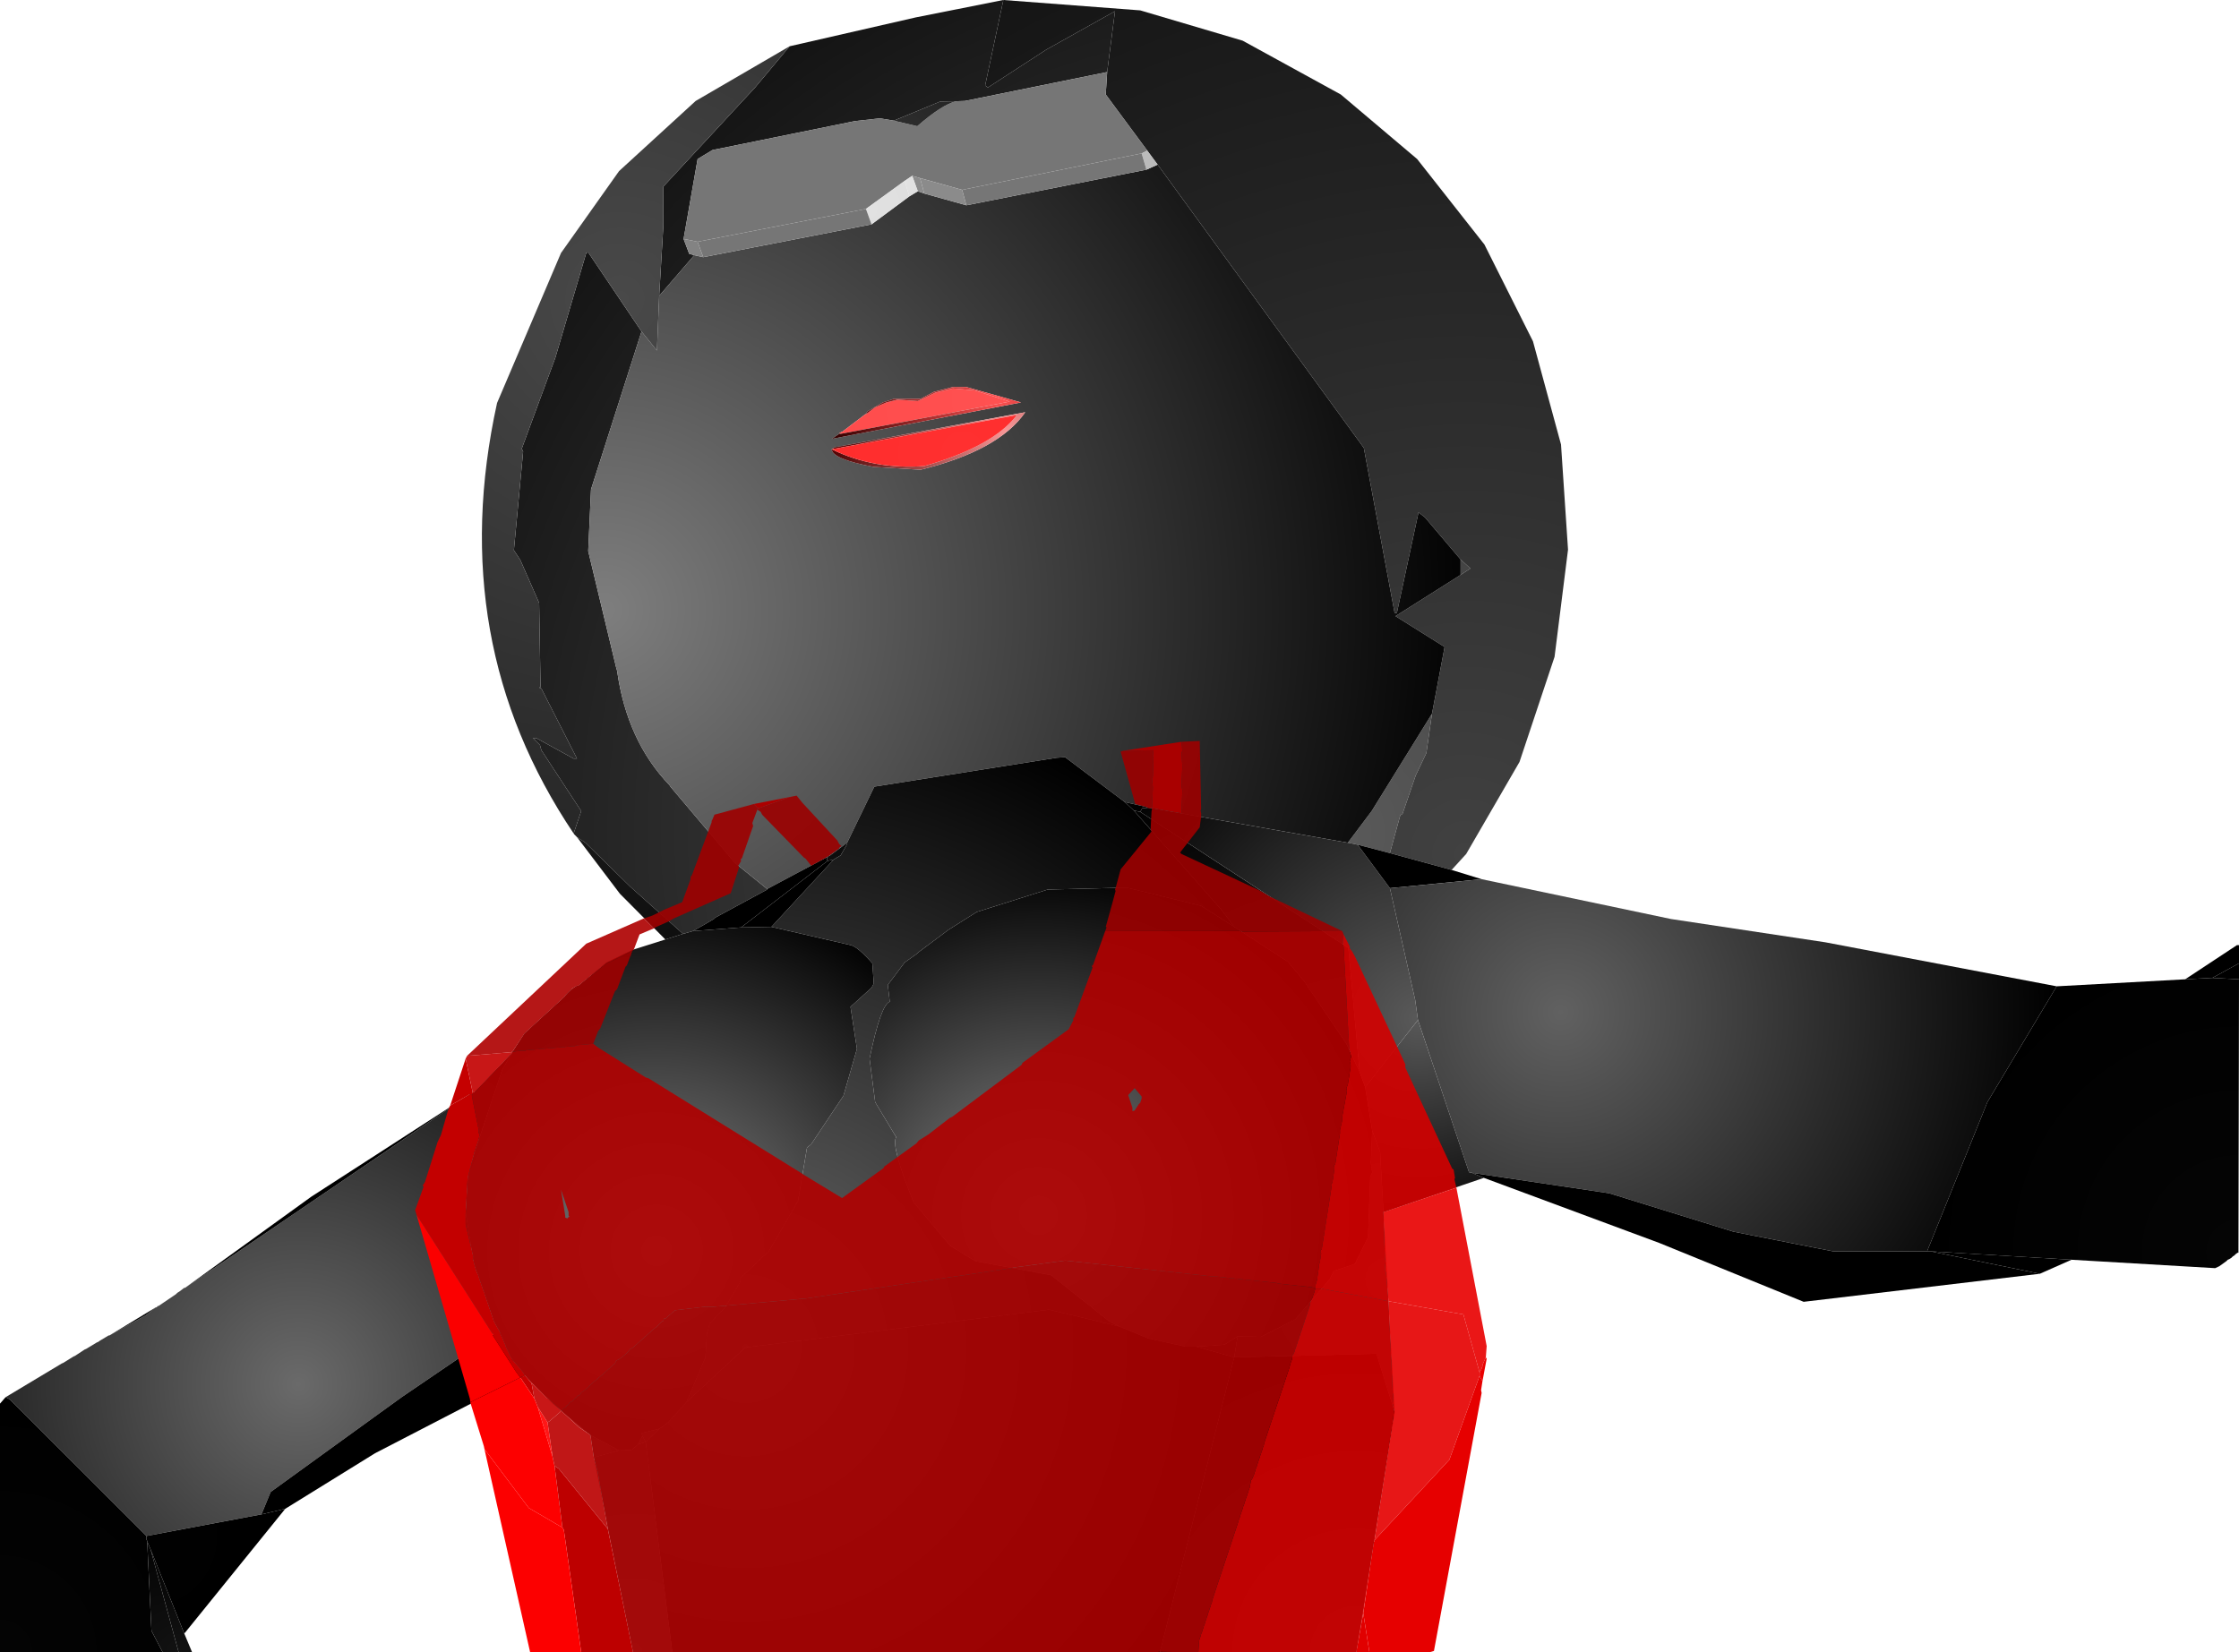 <?xml version="1.0" encoding="UTF-8" standalone="no"?>
<svg xmlns:xlink="http://www.w3.org/1999/xlink" height="294.6px" width="399.1px" xmlns="http://www.w3.org/2000/svg">
  <g transform="matrix(1.0, 0.0, 0.0, 1.0, 400.0, 295.5)">
    <path d="M-297.15 -146.25 L-297.65 -146.75 -297.75 -146.9 -296.4 -150.9 -303.5 -161.75 -303.75 -162.65 -305.0 -163.9 -304.4 -163.9 -297.75 -160.25 -297.15 -160.25 -303.5 -172.75 -303.9 -172.9 -303.65 -173.0 -303.9 -188.0 -307.25 -195.65 -308.4 -197.4 -306.75 -215.0 -307.0 -215.5 -301.0 -231.75 -295.5 -250.4 -295.15 -250.5 -285.65 -236.4 -294.65 -208.25 -295.15 -197.25 -290.15 -176.4 -290.0 -175.9 Q-288.25 -163.4 -280.65 -155.5 L-280.5 -155.25 -269.0 -141.65 -263.25 -137.0 -263.25 -136.9 -272.5 -131.9 -272.75 -131.65 Q-274.6 -130.55 -276.5 -129.5 L-278.25 -129.0 -287.65 -137.4 -295.65 -145.25 -297.15 -146.25 M-259.25 -287.25 L-236.75 -292.4 -221.15 -295.5 -224.4 -280.25 -223.9 -279.9 -213.5 -286.65 -201.25 -293.5 -202.65 -282.65 -228.0 -277.5 -229.6 -277.45 -232.4 -277.4 -240.65 -274.0 -240.75 -274.0 -243.15 -274.4 -247.65 -273.9 -273.0 -268.75 -275.65 -267.15 -278.15 -252.9 -277.15 -250.25 -276.25 -250.0 -282.5 -242.75 -281.75 -255.4 -281.75 -262.25 -265.4 -279.9 -259.25 -287.25 M-159.75 -145.25 L-155.5 -150.9 -144.75 -168.25 -145.75 -161.25 -147.65 -157.25 -150.0 -150.4 -150.4 -150.15 -152.25 -143.4 -158.0 -144.9 -159.75 -145.25 M-139.65 -193.0 L-139.65 -195.75 -137.9 -194.15 -139.65 -193.0" fill="url(#gradient0)" fill-rule="evenodd" stroke="none"/>
    <path d="M-221.15 -295.5 L-196.75 -293.65 -178.5 -288.25 -161.0 -278.65 -147.4 -267.15 -135.4 -251.9 -126.75 -234.65 -121.75 -216.25 -120.5 -197.5 -122.9 -178.4 -129.15 -159.65 -138.65 -143.25 -141.25 -140.4 -152.25 -143.4 -150.4 -150.15 -150.0 -150.4 -147.65 -157.25 -145.75 -161.25 -144.75 -168.25 -142.5 -180.15 -151.25 -185.65 -139.65 -193.0 -137.9 -194.15 -139.65 -195.75 -146.0 -203.25 -147.15 -204.15 -151.0 -186.25 -151.4 -186.15 -156.9 -215.65 -193.65 -266.15 -195.5 -268.65 -202.9 -278.65 -202.65 -282.65 -201.25 -293.5 -213.5 -286.65 -223.9 -279.9 -224.4 -280.25 -221.15 -295.5" fill="url(#gradient1)" fill-rule="evenodd" stroke="none"/>
    <path d="M-195.5 -268.65 L-196.5 -268.15 -228.5 -261.65 -236.0 -263.75 -237.4 -264.15 -238.75 -263.25 -245.65 -258.25 -275.65 -252.4 -278.15 -252.9 -275.65 -267.15 -273.0 -268.75 -247.65 -273.9 -243.15 -274.4 -240.75 -274.0 -236.5 -273.0 Q-232.15 -276.8 -229.6 -277.45 L-228.0 -277.5 -202.65 -282.65 -202.9 -278.65 -195.5 -268.65" fill="url(#gradient2)" fill-rule="evenodd" stroke="none"/>
    <path d="M-193.65 -266.15 L-156.9 -215.65 -151.4 -186.15 -151.0 -186.25 -147.15 -204.15 -146.0 -203.25 -139.65 -195.75 -139.65 -193.0 -151.25 -185.65 -142.5 -180.15 -144.75 -168.25 -155.5 -150.9 -159.75 -145.25 -195.25 -151.5 -195.4 -151.5 -195.75 -151.65 -199.5 -152.5 -210.15 -160.5 -211.65 -160.4 -244.15 -155.25 -249.0 -145.25 -252.15 -142.9 -252.25 -142.9 -252.5 -142.65 -252.65 -142.65 -263.25 -137.0 -269.0 -141.65 -280.5 -155.25 -280.65 -155.5 Q-288.25 -163.4 -290.0 -175.9 L-290.15 -176.4 -295.15 -197.25 -294.65 -208.25 -285.65 -236.4 -282.9 -233.0 -282.5 -242.75 -276.25 -250.0 -274.65 -249.65 -244.65 -255.5 -237.9 -260.5 -236.4 -261.4 -235.25 -261.0 -227.75 -258.9 -195.65 -265.25 -193.65 -266.15 M-229.6 -277.45 Q-232.15 -276.8 -236.5 -273.0 L-240.75 -274.0 -240.65 -274.0 -232.4 -277.4 -229.6 -277.45 M-250.35 -218.2 L-251.75 -217.25 -218.0 -223.75 -227.75 -226.5 -230.15 -226.5 -233.5 -225.65 -235.9 -224.4 -240.65 -224.4 -242.65 -223.75 -245.4 -222.15 -245.65 -221.65 -245.75 -221.65 -249.9 -218.5 -250.0 -218.5 -250.4 -218.25 -250.35 -218.2 M-251.75 -215.4 Q-251.65 -213.65 -244.25 -212.25 L-235.9 -211.75 Q-222.0 -215.15 -217.25 -222.0 L-251.25 -215.75 -251.75 -215.4" fill="url(#gradient3)" fill-rule="evenodd" stroke="none"/>
    <path d="M-193.65 -266.15 L-195.65 -265.25 -196.5 -268.15 -195.5 -268.65 -193.65 -266.15" fill="url(#gradient4)" fill-rule="evenodd" stroke="none"/>
    <path d="M-195.65 -265.25 L-227.75 -258.9 -228.5 -261.65 -196.5 -268.15 -195.65 -265.25" fill="url(#gradient5)" fill-rule="evenodd" stroke="none"/>
    <path d="M-227.75 -258.9 L-235.25 -261.0 -236.0 -263.75 -228.5 -261.65 -227.75 -258.9" fill="url(#gradient6)" fill-rule="evenodd" stroke="none"/>
    <path d="M-235.25 -261.0 L-236.4 -261.4 -237.4 -264.15 -236.0 -263.75 -235.25 -261.0" fill="url(#gradient7)" fill-rule="evenodd" stroke="none"/>
    <path d="M-236.4 -261.4 L-237.9 -260.5 -238.75 -263.25 -237.4 -264.15 -236.4 -261.4" fill="url(#gradient8)" fill-rule="evenodd" stroke="none"/>
    <path d="M-237.9 -260.5 L-244.65 -255.5 -245.65 -258.25 -238.75 -263.25 -237.9 -260.5" fill="url(#gradient9)" fill-rule="evenodd" stroke="none"/>
    <path d="M-244.65 -255.5 L-274.65 -249.65 -275.65 -252.4 -245.65 -258.25 -244.65 -255.5" fill="url(#gradient10)" fill-rule="evenodd" stroke="none"/>
    <path d="M-274.65 -249.65 L-276.25 -250.0 -277.15 -250.25 -278.15 -252.9 -275.65 -252.4 -274.65 -249.65" fill="url(#gradient11)" fill-rule="evenodd" stroke="none"/>
    <path d="M-297.75 -146.9 Q-320.75 -181.15 -311.4 -223.65 L-300.0 -250.4 -289.65 -265.0 -276.0 -277.5 -259.25 -287.25 -265.4 -279.9 -281.75 -262.25 -281.75 -255.4 -282.5 -242.75 -282.9 -233.0 -285.65 -236.4 -295.15 -250.5 -295.5 -250.4 -301.0 -231.75 -307.0 -215.5 -306.75 -215.0 -308.4 -197.4 -307.25 -195.65 -303.9 -188.0 -303.65 -173.0 -303.9 -172.9 -303.5 -172.75 -297.15 -160.25 -297.75 -160.25 -304.4 -163.9 -305.0 -163.9 -303.75 -162.65 -303.5 -161.75 -296.4 -150.9 -297.75 -146.9" fill="url(#gradient12)" fill-rule="evenodd" stroke="none"/>
    <path d="M-263.25 -137.0 L-252.65 -142.65 -252.5 -142.0 -267.9 -130.15 -276.5 -129.5 Q-274.6 -130.55 -272.75 -131.65 L-272.5 -131.9 -263.25 -136.9 -263.25 -137.0" fill="url(#gradient13)" fill-rule="evenodd" stroke="none"/>
    <path d="M-252.65 -142.65 L-252.5 -142.65 -252.25 -142.9 -252.15 -142.9 -249.0 -145.25 -249.0 -145.0 -250.15 -143.0 -251.4 -142.25 -252.5 -142.0 -252.65 -142.65 M-199.5 -152.5 L-195.75 -151.65 -195.4 -151.5 -195.25 -151.5 -196.4 -151.4 -196.75 -150.75 -197.9 -151.0 -199.5 -152.5" fill="url(#gradient14)" fill-rule="evenodd" stroke="none"/>
    <path d="M-249.0 -145.25 L-244.15 -155.25 -211.65 -160.4 -210.15 -160.5 -199.5 -152.5 -197.9 -151.0 -182.15 -133.15 -180.0 -130.25 -185.9 -134.0 -199.15 -137.25 -213.25 -136.9 -225.9 -132.9 -230.9 -129.75 -236.25 -125.75 -236.5 -125.5 -238.75 -123.9 -241.75 -119.9 -241.4 -116.9 Q-243.0 -116.4 -245.0 -106.75 L-244.0 -99.0 -240.25 -92.75 Q-241.25 -91.25 -237.15 -81.15 L-230.65 -73.4 -226.15 -70.65 -212.65 -68.15 -202.25 -59.9 -200.5 -59.0 -213.0 -62.0 -267.15 -55.25 -277.65 -45.5 -274.25 -53.5 -274.0 -57.75 -273.5 -59.5 -270.75 -62.4 -268.0 -67.0 -268.0 -67.65 -262.9 -72.5 -257.75 -81.4 -256.15 -90.9 -255.4 -91.5 -249.65 -100.15 -247.25 -108.5 -248.4 -116.0 -244.65 -119.4 -244.25 -120.15 -244.5 -123.75 Q-247.15 -126.75 -248.4 -127.0 L-262.5 -130.25 -251.4 -142.25 -250.15 -143.0 -249.0 -145.0 -249.0 -145.25 M-186.75 -55.4 L-181.75 -55.75 -179.4 -57.25 -180.0 -53.5 -186.75 -55.4 M-285.5 -39.5 L-285.65 -40.0 -282.5 -40.75 -284.9 -38.4 -285.5 -39.5" fill="url(#gradient15)" fill-rule="evenodd" stroke="none"/>
    <path d="M-153.4 -79.4 L-151.4 -43.75 -154.65 -54.15 -180.0 -53.5 -179.4 -57.25 -175.25 -57.15 -169.15 -60.25 -163.0 -67.4 -162.25 -68.9 -158.5 -70.15 -156.15 -74.9 -155.75 -85.65 -155.4 -86.5 -155.65 -88.15 -155.4 -93.9 -154.0 -90.15 -153.4 -79.4 M-157.65 -104.4 L-160.0 -109.4 -167.5 -120.5 -170.4 -124.0 -180.0 -130.25 -182.15 -133.15 -197.9 -151.0 -196.75 -150.75 -159.65 -126.5 -157.65 -104.4" fill="url(#gradient16)" fill-rule="evenodd" stroke="none"/>
    <path d="M-200.5 -59.0 L-202.25 -59.9 -212.65 -68.15 -226.15 -70.65 -230.65 -73.4 -237.15 -81.15 Q-241.25 -91.25 -240.25 -92.75 L-244.0 -99.0 -245.0 -106.75 Q-243.0 -116.4 -241.4 -116.9 L-241.75 -119.9 -238.75 -123.9 -236.5 -125.5 -236.25 -125.75 -230.9 -129.75 -225.9 -132.9 -213.25 -136.9 -199.15 -137.25 -185.9 -134.0 -180.0 -130.25 -170.4 -124.0 -167.5 -120.5 -160.0 -109.4 -157.65 -104.4 -156.65 -101.65 -155.4 -93.9 -155.65 -88.15 -155.4 -86.5 -155.75 -85.65 -156.15 -74.9 -158.5 -70.15 -162.25 -68.9 -163.0 -67.4 -169.15 -60.25 -175.25 -57.15 -179.4 -57.25 -181.75 -55.75 -186.75 -55.4 -188.65 -55.4 -195.4 -56.9 -200.5 -59.0" fill="url(#gradient17)" fill-rule="evenodd" stroke="none"/>
    <path d="M-193.25 -0.9 L-280.15 -0.9 -284.9 -38.4 -282.5 -40.75 -280.9 -41.9 -277.65 -45.5 -267.15 -55.25 -213.0 -62.0 -200.5 -59.0 -195.4 -56.9 -188.65 -55.4 -186.75 -55.4 -180.0 -53.5 -193.25 -0.9" fill="url(#gradient18)" fill-rule="evenodd" stroke="none"/>
    <path d="M-294.75 -39.65 L-301.5 -45.25 -306.4 -50.25 -309.15 -53.65 -310.9 -57.9 -311.9 -59.75 -315.5 -70.0 -317.0 -79.4 -316.5 -86.75 -310.5 -104.75 -308.75 -107.75 -308.75 -107.9 -308.5 -108.15 -306.5 -111.25 -299.4 -117.75 -298.9 -118.25 -298.75 -118.25 -298.4 -118.75 -297.25 -119.5 -297.15 -119.75 -296.9 -119.75 -291.9 -123.9 -287.25 -126.15 -281.4 -128.0 -278.25 -129.0 -276.5 -129.5 -267.9 -130.15 -262.5 -130.25 -248.4 -127.0 Q-247.15 -126.75 -244.5 -123.75 L-244.25 -120.15 -244.65 -119.4 -248.4 -116.0 -247.25 -108.5 -249.65 -100.15 -255.4 -91.5 -256.15 -90.9 -257.75 -81.4 -262.9 -72.5 -268.0 -67.65 -268.0 -67.0 -270.75 -62.4 -273.5 -59.5 -274.0 -57.75 -274.25 -53.5 -277.65 -45.5 -280.9 -41.9 -282.5 -40.75 -285.65 -40.0 -285.5 -39.5 -286.25 -38.0 -287.4 -37.0 -289.65 -36.9 -294.75 -39.65" fill="url(#gradient19)" fill-rule="evenodd" stroke="none"/>
    <path d="M-252.5 -142.0 L-251.4 -142.25 -262.5 -130.25 -267.9 -130.15 -252.5 -142.0" fill="url(#gradient20)" fill-rule="evenodd" stroke="none"/>
    <path d="M-245.65 -221.65 L-244.0 -222.9 -242.0 -223.75 -240.0 -224.25 -236.4 -224.0 -233.25 -225.5 -230.15 -226.25 -226.25 -225.9 -220.0 -223.9 -250.15 -218.15 -250.35 -218.2 -250.4 -218.25 -250.0 -218.5 -249.9 -218.5 -245.75 -221.65 -245.65 -221.65" fill="url(#gradient21)" fill-rule="evenodd" stroke="none"/>
    <path d="M-250.35 -218.2 L-250.15 -218.15 -220.0 -223.9 -226.25 -225.9 -230.15 -226.25 -233.25 -225.5 -236.4 -224.0 -240.0 -224.25 -242.0 -223.75 -244.0 -222.9 -245.65 -221.65 -245.4 -222.15 -242.65 -223.75 -240.65 -224.4 -235.9 -224.4 -233.5 -225.65 -230.15 -226.5 -227.75 -226.5 -218.0 -223.75 -251.75 -217.25 -250.35 -218.2" fill="url(#gradient22)" fill-rule="evenodd" stroke="none"/>
    <path d="M-251.75 -215.4 Q-244.25 -211.75 -235.25 -212.4 -223.0 -215.9 -218.75 -221.5 L-251.75 -215.4 -251.25 -215.75 -217.25 -222.0 Q-222.0 -215.15 -235.9 -211.75 L-244.25 -212.25 Q-251.65 -213.65 -251.75 -215.4" fill="url(#gradient23)" fill-rule="evenodd" stroke="none"/>
    <path d="M-251.75 -215.4 L-218.75 -221.5 Q-223.0 -215.9 -235.25 -212.4 -244.25 -211.75 -251.75 -215.4" fill="url(#gradient24)" fill-rule="evenodd" stroke="none"/>
    <path d="M-195.25 -151.5 L-159.75 -145.25 -158.0 -144.9 -152.25 -137.15 -147.75 -117.25 -147.25 -113.65 -156.65 -101.65 -157.65 -104.4 -159.65 -126.5 -196.75 -150.75 -196.4 -151.4 -195.25 -151.5" fill="url(#gradient25)" fill-rule="evenodd" stroke="none"/>
    <path d="M-281.4 -128.0 L-289.5 -136.15 -297.15 -146.25 -295.65 -145.25 -287.65 -137.4 -278.25 -129.0 -281.4 -128.0" fill="url(#gradient26)" fill-rule="evenodd" stroke="none"/>
    <path d="M-141.25 -140.4 L-135.9 -138.75 -152.25 -137.15 -158.0 -144.9 -152.25 -143.4 -141.25 -140.4" fill="url(#gradient27)" fill-rule="evenodd" stroke="none"/>
    <path d="M-135.9 -138.75 L-102.15 -131.65 -74.65 -127.5 -33.4 -119.65 -45.75 -99.0 -56.5 -72.4 -73.25 -72.4 -91.0 -75.9 -113.15 -82.75 -137.65 -86.4 -138.15 -86.5 -147.25 -113.65 -147.75 -117.25 -152.25 -137.15 -135.9 -138.75" fill="url(#gradient28)" fill-rule="evenodd" stroke="none"/>
    <path d="M-10.5 -120.9 L-1.25 -127.0 -0.9 -127.0 -0.9 -123.75 -5.65 -121.15 -10.5 -120.9" fill="url(#gradient29)" fill-rule="evenodd" stroke="none"/>
    <path d="M-0.9 -123.75 L-0.9 -120.9 -5.65 -121.15 -0.9 -123.75" fill="url(#gradient30)" fill-rule="evenodd" stroke="none"/>
    <path d="M-33.4 -119.65 L-10.5 -120.9 -5.65 -121.15 -0.9 -120.9 -1.0 -72.15 -1.15 -72.15 -1.5 -71.9 -1.75 -71.65 -2.0 -71.5 -2.25 -71.25 -2.65 -71.0 -2.9 -70.9 -3.15 -70.65 -4.4 -69.75 -5.15 -69.4 -30.75 -70.9 -55.9 -72.4 -56.5 -72.4 -45.75 -99.0 -33.4 -119.65" fill="url(#gradient31)" fill-rule="evenodd" stroke="none"/>
    <path d="M-298.25 -119.0 L-297.15 -119.75 -297.25 -119.5 -298.4 -118.75 -298.25 -119.0" fill="url(#gradient32)" fill-rule="evenodd" stroke="none"/>
    <path d="M-399.0 -46.4 L-389.0 -52.4 -388.75 -52.5 -386.9 -53.65 -386.65 -53.75 -384.9 -54.9 -384.65 -55.0 -382.75 -56.15 -382.5 -56.25 -382.15 -56.5 -380.65 -57.4 -380.5 -57.4 -374.0 -61.0 -372.25 -62.4 -372.15 -62.4 -372.0 -62.5 -371.9 -62.65 -371.75 -62.65 -368.65 -64.75 -368.4 -65.0 -368.0 -65.25 -367.15 -65.9 -367.0 -65.9 -316.25 -100.4 -316.15 -100.4 -315.75 -100.65 -315.5 -100.75 -308.75 -107.75 -310.5 -104.75 -316.5 -86.75 -317.0 -79.4 -315.5 -70.0 -311.9 -59.75 -310.9 -57.9 -311.9 -57.65 -328.4 -46.4 -351.75 -29.5 -353.4 -25.5 -373.9 -21.65 -398.25 -46.0 -399.0 -46.4 M-299.25 -118.0 L-298.25 -119.0 -298.4 -118.75 -298.75 -118.25 -298.9 -118.25 -299.25 -118.0" fill="url(#gradient33)" fill-rule="evenodd" stroke="none"/>
    <path d="M-299.4 -117.75 L-299.25 -118.0 -298.9 -118.25 -299.4 -117.75" fill="url(#gradient34)" fill-rule="evenodd" stroke="none"/>
    <path d="M-135.5 -85.5 L-153.4 -79.4 -154.0 -90.15 -155.4 -93.9 -156.65 -101.65 -147.25 -113.65 -138.15 -86.5 -137.65 -86.4 -135.5 -85.5" fill="url(#gradient35)" fill-rule="evenodd" stroke="none"/>
    <path d="M-367.0 -65.9 L-344.5 -82.15 -316.25 -100.4 -367.0 -65.9" fill="url(#gradient36)" fill-rule="evenodd" stroke="none"/>
    <path d="M-36.4 -68.4 L-78.5 -63.4 -104.25 -73.9 -135.5 -85.5 -137.65 -86.4 -113.15 -82.75 -91.0 -75.9 -73.25 -72.4 -56.5 -72.4 -55.9 -72.4 -36.4 -68.4" fill="url(#gradient37)" fill-rule="evenodd" stroke="none"/>
    <path d="M-30.75 -70.9 L-36.4 -68.4 -55.9 -72.4 -30.75 -70.9" fill="url(#gradient38)" fill-rule="evenodd" stroke="none"/>
    <path d="M-380.5 -57.4 L-372.25 -62.4 -374.0 -61.0 -380.5 -57.4" fill="url(#gradient39)" fill-rule="evenodd" stroke="none"/>
    <path d="M-371.0 -0.9 L-400.0 -0.9 -400.0 -45.25 -399.0 -46.4 -398.25 -46.0 -373.9 -21.65 -373.9 -21.0 -373.75 -20.75 -373.75 -20.4 -373.0 -4.75 -371.0 -0.9" fill="url(#gradient40)" fill-rule="evenodd" stroke="none"/>
    <path d="M-368.15 -0.9 L-371.0 -0.9 -373.0 -4.75 -373.75 -20.4 -373.65 -20.4 -373.15 -19.25 -368.15 -0.9" fill="url(#gradient41)" fill-rule="evenodd" stroke="none"/>
    <path d="M-367.15 -4.25 L-365.75 -0.9 -368.15 -0.9 -373.15 -19.25 -367.15 -4.25" fill="url(#gradient42)" fill-rule="evenodd" stroke="none"/>
    <path d="M-349.15 -26.5 L-367.15 -4.25 -373.15 -19.25 -373.65 -20.4 -373.75 -20.4 -373.75 -20.75 -373.9 -21.0 -373.9 -21.65 -353.4 -25.5 -349.15 -26.5" fill="url(#gradient43)" fill-rule="evenodd" stroke="none"/>
    <path d="M-306.4 -50.25 L-333.15 -36.4 -349.15 -26.5 -353.4 -25.5 -351.75 -29.5 -328.4 -46.4 -311.9 -57.65 -310.9 -57.9 -309.15 -53.65 -306.4 -50.25" fill="url(#gradient44)" fill-rule="evenodd" stroke="none"/>
    <path d="M-151.4 -43.75 L-158.25 -0.9 -193.25 -0.9 -180.0 -53.5 -154.65 -54.15 -151.4 -43.75" fill="url(#gradient45)" fill-rule="evenodd" stroke="none"/>
    <path d="M-280.15 -0.9 L-287.15 -0.9 -294.15 -35.65 -289.65 -36.9 -287.4 -37.0 -286.25 -38.0 -284.9 -38.4 -280.15 -0.9" fill="url(#gradient46)" fill-rule="evenodd" stroke="none"/>
    <path d="M-294.15 -35.65 L-294.75 -39.65 -289.65 -36.9 -294.15 -35.65 M-286.25 -38.0 L-285.5 -39.5 -284.9 -38.4 -286.25 -38.0" fill="url(#gradient47)" fill-rule="evenodd" stroke="none"/>
    <path d="M-199.75 -161.65 L-194.4 -161.75 -194.5 -160.65 -194.4 -160.4 -194.5 -157.0 -194.65 -156.65 -194.5 -155.15 -194.65 -151.4 -189.4 -150.5 -189.25 -154.65 -189.4 -155.25 -189.25 -158.9 -189.4 -161.25 -189.25 -161.65 -189.4 -163.25 -186.15 -163.4 -185.9 -151.25 -186.0 -151.0 -185.9 -150.5 -185.9 -149.9 -186.15 -148.0 -189.65 -143.5 -189.4 -143.25 -175.5 -136.75 -173.65 -135.65 -160.75 -129.5 -178.75 -129.4 -178.9 -129.5 -203.0 -129.5 -202.75 -130.15 -202.9 -130.25 -201.65 -134.75 -201.15 -136.65 -201.25 -136.9 -201.15 -137.15 -200.25 -140.5 -194.75 -147.25 -194.9 -147.65 -194.75 -150.75 -194.65 -151.4 -195.25 -151.4 -195.4 -151.5 -195.75 -151.65 -197.65 -152.15 -200.25 -161.5 -199.75 -161.65 M-258.75 -153.5 L-258.0 -153.65 -257.0 -152.4 -250.75 -145.65 -250.4 -145.0 -250.0 -144.65 -250.4 -144.4 -250.4 -144.25 -252.15 -143.0 -252.25 -142.9 -255.4 -141.15 -256.4 -142.4 -256.75 -142.65 -264.15 -150.25 -264.4 -150.75 -265.0 -151.15 -264.9 -151.4 -264.5 -151.5 -259.25 -153.4 -259.0 -153.4 -258.75 -153.5" fill="#9b0000" fill-opacity="0.91" fill-rule="evenodd" stroke="none"/>
    <path d="M-189.4 -163.25 L-189.25 -161.65 -189.4 -161.25 -189.25 -158.9 -189.4 -155.25 -189.25 -154.65 -189.4 -150.5 -194.65 -151.4 -194.5 -155.15 -194.65 -156.65 -194.5 -157.0 -194.4 -160.4 -194.5 -160.65 -194.4 -161.75 -199.75 -161.65 -189.4 -163.25" fill="#a90000" fill-rule="evenodd" stroke="none"/>
    <path d="M-203.0 -129.5 L-178.9 -129.5 -178.75 -129.4 -160.75 -129.5 -160.5 -128.9 -160.65 -127.15 -160.5 -126.65 -159.5 -108.5 -159.15 -107.15 -159.4 -106.25 -159.25 -105.65 -159.25 -105.25 -159.5 -103.75 -159.5 -103.65 -159.75 -102.15 -160.0 -101.5 -159.9 -101.0 -160.75 -96.4 -160.75 -95.75 -161.15 -94.0 -161.15 -93.4 -162.0 -87.9 -162.25 -87.65 -162.15 -87.5 -162.15 -87.0 -162.5 -84.65 -162.75 -84.25 -162.65 -83.9 -164.4 -72.75 -164.65 -72.5 -164.5 -72.0 -164.75 -70.4 -164.9 -70.0 -164.9 -69.65 -165.25 -67.25 -165.5 -66.4 -165.5 -65.75 -166.15 -66.0 -172.15 -66.65 -172.4 -66.75 -183.15 -67.9 -183.65 -67.9 -210.15 -70.75 -219.4 -69.5 -219.75 -69.4 -256.25 -64.0 -273.0 -62.5 -274.5 -62.5 -279.65 -61.9 -281.4 -60.4 -281.65 -60.4 -281.75 -60.0 -282.0 -59.9 -282.9 -59.0 -283.65 -58.4 -287.15 -55.25 -287.65 -55.0 -287.9 -54.65 -288.15 -54.4 -288.25 -54.25 -289.0 -53.65 -289.25 -53.4 -290.15 -52.9 -290.4 -52.4 -292.25 -50.75 -292.4 -50.65 -292.5 -50.5 -293.25 -49.9 -293.65 -49.5 -294.15 -49.15 -295.75 -47.65 -296.4 -47.25 -296.5 -47.0 -296.75 -46.75 -297.0 -46.65 -297.9 -45.75 -298.5 -45.4 -298.75 -45.0 -299.0 -44.9 -299.0 -44.75 -299.75 -44.25 -299.75 -44.0 -300.0 -44.0 -302.25 -46.15 -302.5 -46.25 -304.75 -48.5 -305.25 -48.9 -306.4 -50.25 -307.0 -51.15 -308.75 -53.15 -309.9 -55.5 -309.9 -55.65 -310.9 -57.9 -310.9 -58.0 -312.0 -60.0 -313.65 -64.9 -313.65 -65.0 -313.75 -65.25 -313.9 -65.5 -314.0 -65.9 -314.65 -67.75 -314.65 -67.9 -314.75 -68.15 -314.9 -68.4 -315.15 -69.0 -315.65 -70.9 -315.75 -70.9 -315.65 -71.5 -317.0 -77.15 -317.0 -79.15 -316.65 -85.5 -315.4 -90.25 -314.75 -92.15 -314.5 -93.15 -314.5 -93.4 -314.75 -93.5 -314.65 -93.9 -315.9 -100.15 -315.75 -100.4 -315.75 -100.75 -315.5 -100.75 -315.25 -100.9 -308.75 -107.75 -308.75 -107.9 -308.9 -107.9 -308.65 -108.0 -308.5 -108.0 -307.25 -108.15 -306.4 -108.15 -306.15 -108.25 -297.5 -109.0 -297.15 -109.15 -294.25 -109.4 -293.4 -108.75 -284.9 -103.4 -284.4 -103.25 -257.25 -86.4 -256.9 -86.15 -249.9 -81.9 -242.5 -87.25 -242.4 -87.5 -236.65 -91.65 -236.25 -92.15 -234.5 -93.25 -230.75 -96.15 -230.25 -96.4 -217.9 -105.65 -217.75 -106.0 -209.5 -112.0 -208.65 -113.65 -208.75 -113.9 -208.5 -114.15 -205.25 -123.0 -205.4 -123.25 -205.15 -123.5 -203.0 -129.5 M-298.65 -79.4 L-300.0 -83.4 -299.25 -78.75 -299.25 -78.4 -299.15 -78.4 -298.9 -78.25 -298.5 -78.65 -298.65 -78.75 -298.65 -79.4 M-196.5 -100.0 L-197.75 -101.5 -198.9 -100.25 -198.15 -98.0 -198.15 -97.4 -197.75 -97.5 -197.0 -98.65 -196.75 -98.9 -196.5 -99.65 -196.5 -100.0" fill="#b00000" fill-opacity="0.91" fill-rule="evenodd" stroke="none"/>
    <path d="M-265.65 -152.15 L-259.25 -153.4 -258.75 -153.5 -259.0 -153.4 -259.25 -153.4 -264.5 -151.5 -264.9 -151.4 -265.65 -152.15" fill="#ac0000" fill-rule="evenodd" stroke="none"/>
    <path d="M-294.25 -109.4 L-297.15 -109.15 -297.5 -109.0 -306.15 -108.25 -306.4 -108.15 -307.25 -108.15 -308.5 -108.0 -308.65 -108.0 -306.5 -111.25 -299.4 -117.75 -299.25 -118.0 -298.0 -119.25 -297.15 -119.75 -296.9 -119.75 -295.5 -120.9 -295.25 -121.0 -294.9 -121.4 -293.5 -122.4 -293.0 -122.9 -291.65 -123.9 -291.25 -124.0 -287.25 -126.0 -287.5 -125.4 -287.5 -125.25 -287.65 -125.0 -288.25 -123.4 -288.5 -123.15 -290.0 -119.15 -290.4 -118.75 -293.0 -112.15 -293.4 -111.65 -294.25 -109.4 M-285.25 -131.75 L-283.75 -132.25 -281.9 -133.15 -281.75 -133.25 -278.4 -134.65 -276.9 -138.75 -276.9 -139.15 -276.65 -139.5 -273.15 -148.9 -273.15 -149.15 -273.0 -149.4 -272.65 -150.25 -265.65 -152.15 -264.9 -151.4 -265.0 -151.15 -265.9 -148.75 -265.75 -148.25 -267.75 -142.5 -268.0 -142.25 -267.9 -142.0 -268.4 -141.15 -268.25 -140.9 -269.75 -136.25 -279.9 -131.75 -280.75 -131.25 -283.0 -130.25 -283.4 -130.0 -285.25 -131.75" fill="#9e0000" fill-opacity="0.91" fill-rule="evenodd" stroke="none"/>
    <path d="M-308.65 -108.0 L-308.9 -107.9 -316.75 -107.25 -295.5 -127.25 -285.25 -131.75 -283.4 -130.0 -286.0 -128.9 -287.0 -126.25 -287.25 -126.0 -291.25 -124.0 -291.65 -123.9 -293.0 -122.9 -293.5 -122.4 -294.9 -121.4 -295.25 -121.0 -295.5 -120.9 -296.9 -119.75 -297.15 -119.75 -298.0 -119.25 -299.25 -118.0 -299.4 -117.75 -306.5 -111.25 -308.65 -108.0" fill="#ae0000" fill-opacity="0.91" fill-rule="evenodd" stroke="none"/>
    <path d="M-308.9 -107.9 L-308.75 -107.9 -308.75 -107.75 -315.25 -100.9 -315.5 -100.75 -315.75 -100.75 -317.0 -106.75 -316.75 -107.25 -308.9 -107.9 M-305.25 -48.9 L-304.75 -48.5 -302.5 -46.25 -302.25 -46.15 -300.0 -44.0 -300.15 -43.75 -301.9 -42.25 -302.0 -42.15 -302.4 -41.9 -304.15 -44.65 -304.75 -46.15 -305.25 -48.9" fill="#c20000" fill-opacity="0.91" fill-rule="evenodd" stroke="none"/>
    <path d="M-165.5 -65.75 L-165.5 -66.4 -165.25 -67.25 -164.9 -69.65 -164.9 -70.0 -164.75 -70.4 -164.5 -72.0 -164.65 -72.5 -164.4 -72.75 -162.65 -83.9 -162.75 -84.25 -162.5 -84.65 -162.15 -87.0 -162.15 -87.5 -162.25 -87.65 -162.0 -87.9 -161.15 -93.4 -161.15 -94.0 -160.75 -95.75 -160.75 -96.4 -159.9 -101.0 -160.0 -101.5 -159.75 -102.15 -159.5 -103.65 -159.5 -103.75 -159.25 -105.25 -159.25 -105.65 -159.4 -106.25 -159.15 -107.15 -159.5 -108.5 -160.5 -126.65 -160.65 -127.15 -160.5 -128.9 -159.4 -126.75 -159.4 -126.4 -159.0 -125.9 -158.5 -125.0 -149.5 -105.75 -149.5 -105.15 -141.15 -87.15 -140.9 -87.0 -140.65 -85.5 -140.75 -85.25 -140.4 -83.75 -153.4 -79.4 -153.15 -71.15 -153.0 -70.75 -153.15 -69.25 -153.15 -69.15 -153.0 -68.75 -152.9 -68.15 -152.5 -63.5 -164.5 -65.75 -165.5 -65.75" fill="#d30000" fill-opacity="0.91" fill-rule="evenodd" stroke="none"/>
    <path d="M-140.4 -83.75 L-135.0 -55.5 -135.15 -53.5 -135.75 -52.15 -135.75 -51.9 -136.0 -51.25 -136.15 -51.0 -136.25 -50.75 -139.15 -61.15 -152.5 -63.5 -152.9 -68.15 -153.0 -68.75 -153.15 -69.15 -153.15 -69.25 -153.0 -70.75 -153.15 -71.15 -153.4 -79.4 -140.4 -83.75" fill="#e80000" fill-opacity="0.91" fill-rule="evenodd" stroke="none"/>
    <path d="M-158.25 -0.9 L-186.4 -0.9 -186.25 -3.0 -186.15 -3.4 -186.0 -3.75 -185.9 -4.15 -185.75 -4.5 -185.65 -4.9 -185.5 -5.25 -185.4 -5.65 -185.25 -6.0 -185.15 -6.4 -185.0 -6.75 -184.9 -7.15 -184.75 -7.5 -184.65 -7.9 -184.5 -8.25 -184.4 -8.65 -184.25 -9.0 -184.15 -9.4 -184.0 -9.75 -183.9 -10.25 -179.25 -24.25 -179.15 -24.65 -179.0 -25.0 -178.9 -25.4 -178.75 -25.75 -178.65 -26.15 -178.5 -26.5 -178.4 -26.9 -178.25 -27.25 -178.15 -27.65 -178.0 -28.0 -177.9 -28.4 -177.75 -28.75 -177.65 -29.15 -177.5 -29.5 -177.4 -29.9 -177.25 -30.25 -177.0 -31.65 -176.9 -31.65 -176.5 -32.5 -176.4 -32.9 -176.25 -33.25 -176.15 -33.65 -176.0 -34.0 -175.9 -34.4 -175.75 -34.75 -175.65 -35.15 -175.5 -35.5 -175.4 -35.9 -175.25 -36.25 -175.15 -36.65 -175.0 -37.0 -174.9 -37.4 -174.75 -37.75 -174.65 -38.25 -170.25 -51.4 -169.9 -52.65 -169.75 -53.0 -169.65 -53.4 -169.65 -53.75 -169.4 -54.15 -169.25 -54.5 -169.15 -54.9 -169.0 -55.25 -168.9 -55.65 -168.75 -56.0 -168.65 -56.4 -168.5 -56.75 -168.4 -57.15 -168.25 -57.5 -168.15 -57.9 -168.0 -58.25 -167.9 -58.65 -167.75 -59.0 -167.65 -59.4 -167.5 -59.75 -167.4 -60.15 -167.25 -60.5 -167.15 -60.9 -167.0 -61.25 -166.9 -61.65 -166.75 -62.0 -166.65 -62.4 -166.5 -62.75 -166.5 -63.15 -166.0 -64.25 -165.9 -64.65 -165.75 -65.0 -165.65 -65.4 -165.5 -65.75 -164.5 -65.75 -152.5 -63.5 -151.75 -47.15 -151.65 -46.75 -151.75 -45.25 -151.65 -45.0 -151.65 -44.75 -151.5 -44.15 -151.75 -41.9 -151.9 -41.65 -151.9 -40.9 -155.0 -20.9 -155.0 -20.75 -155.15 -20.5 -155.15 -20.4 -157.0 -7.9 -158.25 -0.9" fill="#cf0000" fill-opacity="0.91" fill-rule="evenodd" stroke="none"/>
    <path d="M-315.75 -100.75 L-315.75 -100.4 -316.25 -100.4 -319.75 -98.4 -317.0 -106.75 -315.75 -100.75 M-306.4 -50.25 L-305.25 -48.9 -304.75 -46.15 -307.25 -49.9 -306.4 -50.25" fill="#c50000" fill-rule="evenodd" stroke="none"/>
    <path d="M-315.75 -100.4 L-315.9 -100.15 -314.65 -93.9 -314.75 -93.5 -314.5 -93.4 -314.5 -93.15 -314.75 -92.15 -315.4 -90.25 -316.65 -85.5 -317.0 -79.15 -317.0 -77.15 -315.65 -71.5 -315.75 -70.9 -315.65 -70.9 -315.15 -69.0 -314.9 -68.4 -314.75 -68.15 -314.65 -67.9 -314.65 -67.75 -314.0 -65.9 -313.9 -65.5 -313.75 -65.25 -313.65 -65.0 -313.65 -64.9 -312.0 -60.0 -310.9 -58.0 -310.9 -57.9 -309.9 -55.65 -309.9 -55.5 -308.75 -53.15 -307.0 -51.15 -306.4 -50.25 -307.25 -49.9 -308.0 -50.9 -312.15 -57.4 -312.0 -57.65 -312.25 -57.75 -325.75 -78.9 -326.0 -79.75 -324.5 -83.9 -324.65 -84.15 -324.25 -84.75 -322.0 -91.9 -321.4 -93.15 -320.15 -97.5 -320.0 -97.75 -319.9 -98.15 -319.75 -98.4 -316.25 -100.4 -315.75 -100.4" fill="#c30000" fill-rule="evenodd" stroke="none"/>
    <path d="M-316.15 -45.5 L-316.25 -46.15 -325.75 -78.9 -312.25 -57.75 -312.0 -57.65 -312.15 -57.4 -308.0 -50.9 -307.25 -49.9 -316.15 -45.5" fill="#fb0000" fill-rule="evenodd" stroke="none"/>
    <path d="M-313.65 -37.15 L-313.75 -37.65 -316.15 -45.4 -316.15 -45.5 -307.25 -49.9 -304.75 -46.15 -304.15 -44.65 -301.5 -35.75 -301.15 -34.15 -299.75 -23.15 -305.75 -26.65 -313.65 -37.15" fill="#fd0000" fill-rule="evenodd" stroke="none"/>
    <path d="M-300.0 -44.0 L-299.75 -44.0 -299.75 -44.25 -299.0 -44.75 -299.0 -44.9 -298.75 -45.0 -298.5 -45.4 -297.9 -45.75 -297.0 -46.65 -296.75 -46.75 -296.5 -47.0 -296.4 -47.25 -295.75 -47.65 -294.15 -49.15 -293.65 -49.5 -293.25 -49.9 -292.5 -50.5 -292.4 -50.65 -292.25 -50.75 -290.4 -52.4 -290.15 -52.9 -289.25 -53.4 -289.0 -53.65 -288.25 -54.25 -288.15 -54.4 -287.9 -54.65 -287.65 -55.0 -287.15 -55.25 -283.65 -58.4 -282.9 -59.0 -282.0 -59.9 -281.75 -60.0 -281.65 -60.4 -281.4 -60.4 -279.65 -61.9 -274.5 -62.5 -273.0 -62.5 -256.25 -64.0 -219.75 -69.4 -219.4 -69.5 -210.15 -70.75 -183.65 -67.9 -183.15 -67.9 -172.4 -66.75 -172.15 -66.65 -166.15 -66.0 -165.5 -65.75 -165.65 -65.4 -165.75 -65.0 -165.9 -64.65 -166.0 -64.25 -166.5 -63.15 -166.5 -62.75 -166.65 -62.4 -166.75 -62.0 -166.9 -61.65 -167.0 -61.25 -167.15 -60.9 -167.25 -60.5 -167.4 -60.15 -167.5 -59.75 -167.65 -59.4 -167.75 -59.0 -167.9 -58.65 -168.0 -58.25 -168.15 -57.9 -168.25 -57.5 -168.4 -57.15 -168.5 -56.75 -168.65 -56.4 -168.75 -56.0 -168.9 -55.65 -169.0 -55.25 -169.15 -54.9 -169.25 -54.5 -169.4 -54.15 -169.65 -53.75 -169.65 -53.4 -169.75 -53.0 -169.9 -52.65 -170.25 -51.4 -174.65 -38.25 -174.75 -37.75 -174.9 -37.4 -175.0 -37.0 -175.15 -36.65 -175.25 -36.25 -175.4 -35.9 -175.5 -35.5 -175.65 -35.15 -175.75 -34.75 -175.9 -34.4 -176.0 -34.0 -176.15 -33.65 -176.25 -33.25 -176.4 -32.9 -176.5 -32.5 -176.9 -31.65 -177.0 -31.65 -177.25 -30.25 -177.4 -29.9 -177.5 -29.5 -177.65 -29.15 -177.75 -28.75 -177.9 -28.4 -178.0 -28.0 -178.15 -27.65 -178.25 -27.25 -178.4 -26.9 -178.5 -26.5 -178.65 -26.15 -178.75 -25.75 -178.9 -25.4 -179.0 -25.0 -179.15 -24.65 -179.25 -24.25 -183.9 -10.25 -184.0 -9.75 -184.15 -9.4 -184.25 -9.0 -184.4 -8.65 -184.5 -8.25 -184.65 -7.9 -184.75 -7.5 -184.9 -7.15 -185.0 -6.75 -185.15 -6.4 -185.25 -6.0 -185.4 -5.65 -185.5 -5.25 -185.65 -4.9 -185.75 -4.5 -185.9 -4.15 -186.0 -3.75 -186.15 -3.4 -186.25 -3.0 -186.4 -0.9 -193.4 -1.0 -193.9 -0.9 -287.15 -0.9 -291.65 -22.9 -293.5 -33.25 -294.15 -35.65 -294.75 -39.65 -296.75 -41.0 -300.0 -44.0" fill="#a80000" fill-opacity="0.91" fill-rule="evenodd" stroke="none"/>
    <path d="M-287.15 -0.9 L-296.4 -0.9 -299.5 -22.75 -299.75 -23.15 -301.15 -34.15 -300.4 -33.65 -291.65 -22.9 -287.15 -0.9" fill="#bd0000" fill-rule="evenodd" stroke="none"/>
    <path d="M-300.0 -44.0 L-296.75 -41.0 -294.75 -39.65 -294.15 -35.65 -293.5 -33.25 -291.65 -22.9 -300.4 -33.65 -301.15 -34.15 -301.5 -35.75 -302.4 -41.9 -302.0 -42.15 -301.9 -42.25 -300.15 -43.75 -300.0 -44.0" fill="#b90000" fill-opacity="0.91" fill-rule="evenodd" stroke="none"/>
    <path d="M-302.4 -41.9 L-301.5 -35.75 -304.15 -44.65 -302.4 -41.9" fill="#ff0000" fill-opacity="0.91" fill-rule="evenodd" stroke="none"/>
    <path d="M-135.15 -53.5 L-135.0 -53.25 -135.75 -49.25 -136.25 -50.15 -136.25 -50.25 -136.25 -50.75 -136.15 -51.0 -136.0 -51.25 -135.75 -51.9 -135.75 -52.15 -135.15 -53.5" fill="#ea0000" fill-rule="evenodd" stroke="none"/>
    <path d="M-135.75 -49.25 L-136.0 -47.65 -135.9 -47.15 -144.4 -1.15 -145.25 -0.9 -155.9 -0.9 -157.0 -7.9 -155.15 -20.4 -155.15 -20.5 -155.0 -20.75 -155.0 -20.9 -141.65 -35.25 -136.25 -50.25 -136.25 -50.15 -135.75 -49.25" fill="#e60000" fill-rule="evenodd" stroke="none"/>
    <path d="M-152.5 -63.5 L-139.15 -61.15 -136.25 -50.75 -136.25 -50.25 -141.65 -35.25 -155.0 -20.9 -151.9 -40.9 -151.9 -41.65 -151.75 -41.9 -151.5 -44.15 -151.65 -44.75 -151.65 -45.0 -151.75 -45.25 -151.65 -46.75 -151.75 -47.15 -152.5 -63.5" fill="#e40000" fill-opacity="0.91" fill-rule="evenodd" stroke="none"/>
    <path d="M-296.4 -0.9 L-305.5 -0.9 -313.65 -37.15 -305.75 -26.65 -299.75 -23.15 -299.5 -22.75 -296.4 -0.9" fill="#fc0000" fill-rule="evenodd" stroke="none"/>
    <path d="M-155.9 -0.9 L-158.25 -0.9 -157.0 -7.9 -155.9 -0.9" fill="#e10000" fill-rule="evenodd" stroke="none"/>
  </g>
  <defs>
    <radialGradient cx="0" cy="0" gradientTransform="matrix(0.21, 0.0, 0.0, 0.21, -163.9, -146.95)" gradientUnits="userSpaceOnUse" id="gradient0" r="819.2" spreadMethod="pad">
      <stop offset="0.0" stop-color="#5b5b5b"/>
      <stop offset="1.0" stop-color="#131313"/>
    </radialGradient>
    <radialGradient cx="0" cy="0" gradientTransform="matrix(0.211, 0.0, 0.0, 0.211, -138.8, -143.25)" gradientUnits="userSpaceOnUse" id="gradient1" r="819.2" spreadMethod="pad">
      <stop offset="0.0" stop-color="#414141"/>
      <stop offset="1.0" stop-color="#151515"/>
    </radialGradient>
    <radialGradient cx="0" cy="0" gradientTransform="matrix(0.106, 0.0, 0.0, 0.106, -278.2, -253.05)" gradientUnits="userSpaceOnUse" id="gradient2" r="819.2" spreadMethod="pad">
      <stop offset="0.0" stop-color="#767676"/>
      <stop offset="1.0" stop-color="#767676"/>
    </radialGradient>
    <radialGradient cx="0" cy="0" gradientTransform="matrix(0.19, 0.0, 0.0, 0.19, -292.25, -186.75)" gradientUnits="userSpaceOnUse" id="gradient3" r="819.2" spreadMethod="pad">
      <stop offset="0.0" stop-color="#7e7e7e"/>
      <stop offset="1.0" stop-color="#010101"/>
    </radialGradient>
    <radialGradient cx="0" cy="0" gradientTransform="matrix(0.004, 0.0, 0.0, 0.004, -196.4, -268.25)" gradientUnits="userSpaceOnUse" id="gradient4" r="819.2" spreadMethod="pad">
      <stop offset="0.0" stop-color="#bbbbbb"/>
      <stop offset="1.0" stop-color="#bababa"/>
    </radialGradient>
    <radialGradient cx="0" cy="0" gradientTransform="matrix(0.04, 0.0, 0.0, 0.04, -196.4, -268.25)" gradientUnits="userSpaceOnUse" id="gradient5" r="819.2" spreadMethod="pad">
      <stop offset="0.0" stop-color="#767676"/>
      <stop offset="1.0" stop-color="#767676"/>
    </radialGradient>
    <radialGradient cx="0" cy="0" gradientTransform="matrix(0.01, 0.0, 0.0, 0.01, -228.45, -261.7)" gradientUnits="userSpaceOnUse" id="gradient6" r="819.2" spreadMethod="pad">
      <stop offset="0.0" stop-color="#8b8b8b"/>
      <stop offset="1.0" stop-color="#8b8b8b"/>
    </radialGradient>
    <radialGradient cx="0" cy="0" gradientTransform="matrix(0.004, 0.0, 0.0, 0.004, -236.05, -263.85)" gradientUnits="userSpaceOnUse" id="gradient7" r="819.2" spreadMethod="pad">
      <stop offset="0.0" stop-color="#8c8c8c"/>
      <stop offset="1.0" stop-color="#8c8c8c"/>
    </radialGradient>
    <radialGradient cx="0" cy="0" gradientTransform="matrix(0.004, 0.0, 0.0, 0.004, -238.9, -263.3)" gradientUnits="userSpaceOnUse" id="gradient8" r="819.2" spreadMethod="pad">
      <stop offset="0.0" stop-color="#e2e2e2"/>
      <stop offset="1.0" stop-color="#e0e0e0"/>
    </radialGradient>
    <radialGradient cx="0" cy="0" gradientTransform="matrix(0.01, 0.0, 0.0, 0.01, -245.65, -258.35)" gradientUnits="userSpaceOnUse" id="gradient9" r="819.2" spreadMethod="pad">
      <stop offset="0.0" stop-color="#e1e1e1"/>
      <stop offset="1.0" stop-color="#dfdfdf"/>
    </radialGradient>
    <radialGradient cx="0" cy="0" gradientTransform="matrix(0.037, 0.0, 0.0, 0.037, -245.65, -258.35)" gradientUnits="userSpaceOnUse" id="gradient10" r="819.2" spreadMethod="pad">
      <stop offset="0.0" stop-color="#767676"/>
      <stop offset="1.0" stop-color="#767676"/>
    </radialGradient>
    <radialGradient cx="0" cy="0" gradientTransform="matrix(0.004, 0.0, 0.0, 0.004, -275.6, -252.45)" gradientUnits="userSpaceOnUse" id="gradient11" r="819.2" spreadMethod="pad">
      <stop offset="0.0" stop-color="#838383"/>
      <stop offset="1.0" stop-color="#838383"/>
    </radialGradient>
    <radialGradient cx="0" cy="0" gradientTransform="matrix(0.117, 0.0, 0.0, 0.117, -289.35, -242.2)" gradientUnits="userSpaceOnUse" id="gradient12" r="819.2" spreadMethod="pad">
      <stop offset="0.0" stop-color="#494949"/>
      <stop offset="1.0" stop-color="#272727"/>
    </radialGradient>
    <radialGradient cx="0" cy="0" gradientTransform="matrix(0.057, 0.0, 0.0, 0.057, -249.1, -144.65)" gradientUnits="userSpaceOnUse" id="gradient13" r="819.2" spreadMethod="pad">
      <stop offset="0.0" stop-color="#000000"/>
      <stop offset="1.0" stop-color="#000000"/>
    </radialGradient>
    <radialGradient cx="0" cy="0" gradientTransform="matrix(0.141, 0.0, 0.0, 0.141, -264.7, -59.65)" gradientUnits="userSpaceOnUse" id="gradient14" r="819.2" spreadMethod="pad">
      <stop offset="0.0" stop-color="#323232"/>
      <stop offset="1.0" stop-color="#000000"/>
    </radialGradient>
    <radialGradient cx="0" cy="0" gradientTransform="matrix(0.146, 0.0, 0.0, 0.146, -267.1, -55.3)" gradientUnits="userSpaceOnUse" id="gradient15" r="819.2" spreadMethod="pad">
      <stop offset="0.0" stop-color="#6a6a6a"/>
      <stop offset="1.0" stop-color="#000000"/>
    </radialGradient>
    <radialGradient cx="0" cy="0" gradientTransform="matrix(0.118, 0.0, 0.0, 0.118, -152.8, -67.45)" gradientUnits="userSpaceOnUse" id="gradient16" r="819.2" spreadMethod="pad">
      <stop offset="0.0" stop-color="#3f3f3f"/>
      <stop offset="1.0" stop-color="#000000"/>
    </radialGradient>
    <radialGradient cx="0" cy="0" gradientTransform="matrix(0.077, 0.0, 0.0, 0.077, -214.9, -78.8)" gradientUnits="userSpaceOnUse" id="gradient17" r="819.2" spreadMethod="pad">
      <stop offset="0.0" stop-color="#878787"/>
      <stop offset="1.0" stop-color="#000000"/>
    </radialGradient>
    <radialGradient cx="0" cy="0" gradientTransform="matrix(0.112, 0.0, 0.0, 0.112, -267.1, -55.3)" gradientUnits="userSpaceOnUse" id="gradient18" r="819.2" spreadMethod="pad">
      <stop offset="0.0" stop-color="#6a6a6a"/>
      <stop offset="1.0" stop-color="#000000"/>
    </radialGradient>
    <radialGradient cx="0" cy="0" gradientTransform="matrix(0.081, 0.0, 0.0, 0.081, -282.95, -72.5)" gradientUnits="userSpaceOnUse" id="gradient19" r="819.2" spreadMethod="pad">
      <stop offset="0.0" stop-color="#858585"/>
      <stop offset="1.0" stop-color="#000000"/>
    </radialGradient>
    <radialGradient cx="0" cy="0" gradientTransform="matrix(0.045, 0.0, 0.0, 0.045, -274.2, -117.8)" gradientUnits="userSpaceOnUse" id="gradient20" r="819.2" spreadMethod="pad">
      <stop offset="0.0" stop-color="#000000"/>
      <stop offset="1.0" stop-color="#000000"/>
    </radialGradient>
    <radialGradient cx="0" cy="0" gradientTransform="matrix(0.036, 0.0, 0.0, 0.036, -221.5, -224.45)" gradientUnits="userSpaceOnUse" id="gradient21" r="819.2" spreadMethod="pad">
      <stop offset="0.0" stop-color="#ff5151"/>
      <stop offset="1.0" stop-color="#ff4c4c"/>
    </radialGradient>
    <radialGradient cx="0" cy="0" gradientTransform="matrix(0.037, 0.0, 0.0, 0.037, -222.05, -224.65)" gradientUnits="userSpaceOnUse" id="gradient22" r="819.2" spreadMethod="pad">
      <stop offset="0.0" stop-color="#ff5151"/>
      <stop offset="1.0" stop-color="#330000"/>
    </radialGradient>
    <radialGradient cx="0" cy="0" gradientTransform="matrix(0.039, 0.0, 0.0, 0.039, -220.75, -218.7)" gradientUnits="userSpaceOnUse" id="gradient23" r="819.2" spreadMethod="pad">
      <stop offset="0.0" stop-color="#f89797"/>
      <stop offset="1.0" stop-color="#4d0000"/>
    </radialGradient>
    <radialGradient cx="0" cy="0" gradientTransform="matrix(0.028, 0.0, 0.0, 0.028, -228.4, -214.8)" gradientUnits="userSpaceOnUse" id="gradient24" r="819.2" spreadMethod="pad">
      <stop offset="0.0" stop-color="#ff3030"/>
      <stop offset="1.0" stop-color="#ff2d2d"/>
    </radialGradient>
    <radialGradient cx="0" cy="0" gradientTransform="matrix(0.079, 0.0, 0.0, 0.079, -147.15, -113.9)" gradientUnits="userSpaceOnUse" id="gradient25" r="819.2" spreadMethod="pad">
      <stop offset="0.0" stop-color="#595959"/>
      <stop offset="1.0" stop-color="#000000"/>
    </radialGradient>
    <radialGradient cx="0" cy="0" gradientTransform="matrix(0.037, 0.0, 0.0, 0.037, -297.7, -146.95)" gradientUnits="userSpaceOnUse" id="gradient26" r="819.2" spreadMethod="pad">
      <stop offset="0.0" stop-color="#191919"/>
      <stop offset="1.0" stop-color="#0d0d0d"/>
    </radialGradient>
    <radialGradient cx="0" cy="0" gradientTransform="matrix(0.02, 0.0, 0.0, 0.02, -152.3, -137.15)" gradientUnits="userSpaceOnUse" id="gradient27" r="819.2" spreadMethod="pad">
      <stop offset="0.0" stop-color="#000000"/>
      <stop offset="1.0" stop-color="#000000"/>
    </radialGradient>
    <radialGradient cx="0" cy="0" gradientTransform="matrix(0.108, 0.0, 0.0, 0.108, -121.8, -115.0)" gradientUnits="userSpaceOnUse" id="gradient28" r="819.2" spreadMethod="pad">
      <stop offset="0.0" stop-color="#616161"/>
      <stop offset="1.0" stop-color="#000000"/>
    </radialGradient>
    <radialGradient cx="0" cy="0" gradientTransform="matrix(0.01, 0.0, 0.0, 0.01, -5.5, -121.3)" gradientUnits="userSpaceOnUse" id="gradient29" r="819.2" spreadMethod="pad">
      <stop offset="0.0" stop-color="#000000"/>
      <stop offset="1.0" stop-color="#000000"/>
    </radialGradient>
    <radialGradient cx="0" cy="0" gradientTransform="matrix(0.006, 0.0, 0.0, 0.006, -1.0, -123.85)" gradientUnits="userSpaceOnUse" id="gradient30" r="819.2" spreadMethod="pad">
      <stop offset="0.0" stop-color="#000000"/>
      <stop offset="1.0" stop-color="#000000"/>
    </radialGradient>
    <radialGradient cx="0" cy="0" gradientTransform="matrix(0.07, 0.0, 0.0, 0.07, -1.0, -72.35)" gradientUnits="userSpaceOnUse" id="gradient31" r="819.2" spreadMethod="pad">
      <stop offset="0.0" stop-color="#050505"/>
      <stop offset="1.0" stop-color="#000000"/>
    </radialGradient>
    <radialGradient cx="0" cy="0" gradientTransform="matrix(0.04, 0.0, 0.0, 0.04, -303.55, -104.35)" gradientUnits="userSpaceOnUse" id="gradient32" r="819.2" spreadMethod="pad">
      <stop offset="0.0" stop-color="#000000"/>
      <stop offset="1.0" stop-color="#000000"/>
    </radialGradient>
    <radialGradient cx="0" cy="0" gradientTransform="matrix(0.105, 0.0, 0.0, 0.105, -346.8, -48.7)" gradientUnits="userSpaceOnUse" id="gradient33" r="819.2" spreadMethod="pad">
      <stop offset="0.0" stop-color="#6a6a6a"/>
      <stop offset="1.0" stop-color="#000000"/>
    </radialGradient>
    <radialGradient cx="0" cy="0" gradientTransform="matrix(0.092, 0.0, 0.0, 0.092, -317.0, -78.55)" gradientUnits="userSpaceOnUse" id="gradient34" r="819.2" spreadMethod="pad">
      <stop offset="0.0" stop-color="#777777"/>
      <stop offset="1.0" stop-color="#000000"/>
    </radialGradient>
    <radialGradient cx="0" cy="0" gradientTransform="matrix(0.046, 0.0, 0.0, 0.046, -147.15, -113.9)" gradientUnits="userSpaceOnUse" id="gradient35" r="819.2" spreadMethod="pad">
      <stop offset="0.0" stop-color="#595959"/>
      <stop offset="1.0" stop-color="#070707"/>
    </radialGradient>
    <radialGradient cx="0" cy="0" gradientTransform="matrix(0.046, 0.0, 0.0, 0.046, -342.45, -83.55)" gradientUnits="userSpaceOnUse" id="gradient36" r="819.2" spreadMethod="pad">
      <stop offset="0.0" stop-color="#000000"/>
      <stop offset="1.0" stop-color="#000000"/>
    </radialGradient>
    <radialGradient cx="0" cy="0" gradientTransform="matrix(0.101, 0.0, 0.0, 0.101, -56.4, -72.5)" gradientUnits="userSpaceOnUse" id="gradient37" r="819.2" spreadMethod="pad">
      <stop offset="0.0" stop-color="#000000"/>
      <stop offset="1.0" stop-color="#000000"/>
    </radialGradient>
    <radialGradient cx="0" cy="0" gradientTransform="matrix(0.031, 0.0, 0.0, 0.031, -36.45, -68.4)" gradientUnits="userSpaceOnUse" id="gradient38" r="819.2" spreadMethod="pad">
      <stop offset="0.0" stop-color="#000000"/>
      <stop offset="1.0" stop-color="#000000"/>
    </radialGradient>
    <radialGradient cx="0" cy="0" gradientTransform="matrix(0.042, 0.0, 0.0, 0.042, -369.0, -64.4)" gradientUnits="userSpaceOnUse" id="gradient39" r="819.2" spreadMethod="pad">
      <stop offset="0.0" stop-color="#0f0f0f"/>
      <stop offset="1.0" stop-color="#000000"/>
    </radialGradient>
    <radialGradient cx="0" cy="0" gradientTransform="matrix(0.056, 0.0, 0.0, 0.056, -400.0, -1.0)" gradientUnits="userSpaceOnUse" id="gradient40" r="819.2" spreadMethod="pad">
      <stop offset="0.0" stop-color="#040404"/>
      <stop offset="1.0" stop-color="#000000"/>
    </radialGradient>
    <radialGradient cx="0" cy="0" gradientTransform="matrix(0.026, 0.0, 0.0, 0.026, -368.2, -1.0)" gradientUnits="userSpaceOnUse" id="gradient41" r="819.2" spreadMethod="pad">
      <stop offset="0.0" stop-color="#121212"/>
      <stop offset="1.0" stop-color="#030303"/>
    </radialGradient>
    <radialGradient cx="0" cy="0" gradientTransform="matrix(0.026, 0.0, 0.0, 0.026, -368.2, -1.0)" gradientUnits="userSpaceOnUse" id="gradient42" r="819.2" spreadMethod="pad">
      <stop offset="0.0" stop-color="#121212"/>
      <stop offset="1.0" stop-color="#010101"/>
    </radialGradient>
    <radialGradient cx="0" cy="0" gradientTransform="matrix(0.031, 0.0, 0.0, 0.031, -374.0, -21.65)" gradientUnits="userSpaceOnUse" id="gradient43" r="819.2" spreadMethod="pad">
      <stop offset="0.0" stop-color="#010101"/>
      <stop offset="1.0" stop-color="#000000"/>
    </radialGradient>
    <radialGradient cx="0" cy="0" gradientTransform="matrix(0.07, 0.0, 0.0, 0.07, -303.15, -52.05)" gradientUnits="userSpaceOnUse" id="gradient44" r="819.2" spreadMethod="pad">
      <stop offset="0.0" stop-color="#000000"/>
      <stop offset="1.0" stop-color="#000000"/>
    </radialGradient>
    <radialGradient cx="0" cy="0" gradientTransform="matrix(0.069, 0.0, 0.0, 0.069, -158.35, -1.0)" gradientUnits="userSpaceOnUse" id="gradient45" r="819.2" spreadMethod="pad">
      <stop offset="0.0" stop-color="#2d2d2d"/>
      <stop offset="1.0" stop-color="#000000"/>
    </radialGradient>
    <radialGradient cx="0" cy="0" gradientTransform="matrix(0.046, 0.0, 0.0, 0.046, -287.05, -1.0)" gradientUnits="userSpaceOnUse" id="gradient46" r="819.2" spreadMethod="pad">
      <stop offset="0.0" stop-color="#767676"/>
      <stop offset="1.0" stop-color="#525252"/>
    </radialGradient>
    <radialGradient cx="0" cy="0" gradientTransform="matrix(0.05, 0.0, 0.0, 0.05, -294.05, -35.65)" gradientUnits="userSpaceOnUse" id="gradient47" r="819.2" spreadMethod="pad">
      <stop offset="0.0" stop-color="#626262"/>
      <stop offset="1.0" stop-color="#373737"/>
    </radialGradient>
  </defs>
</svg>
